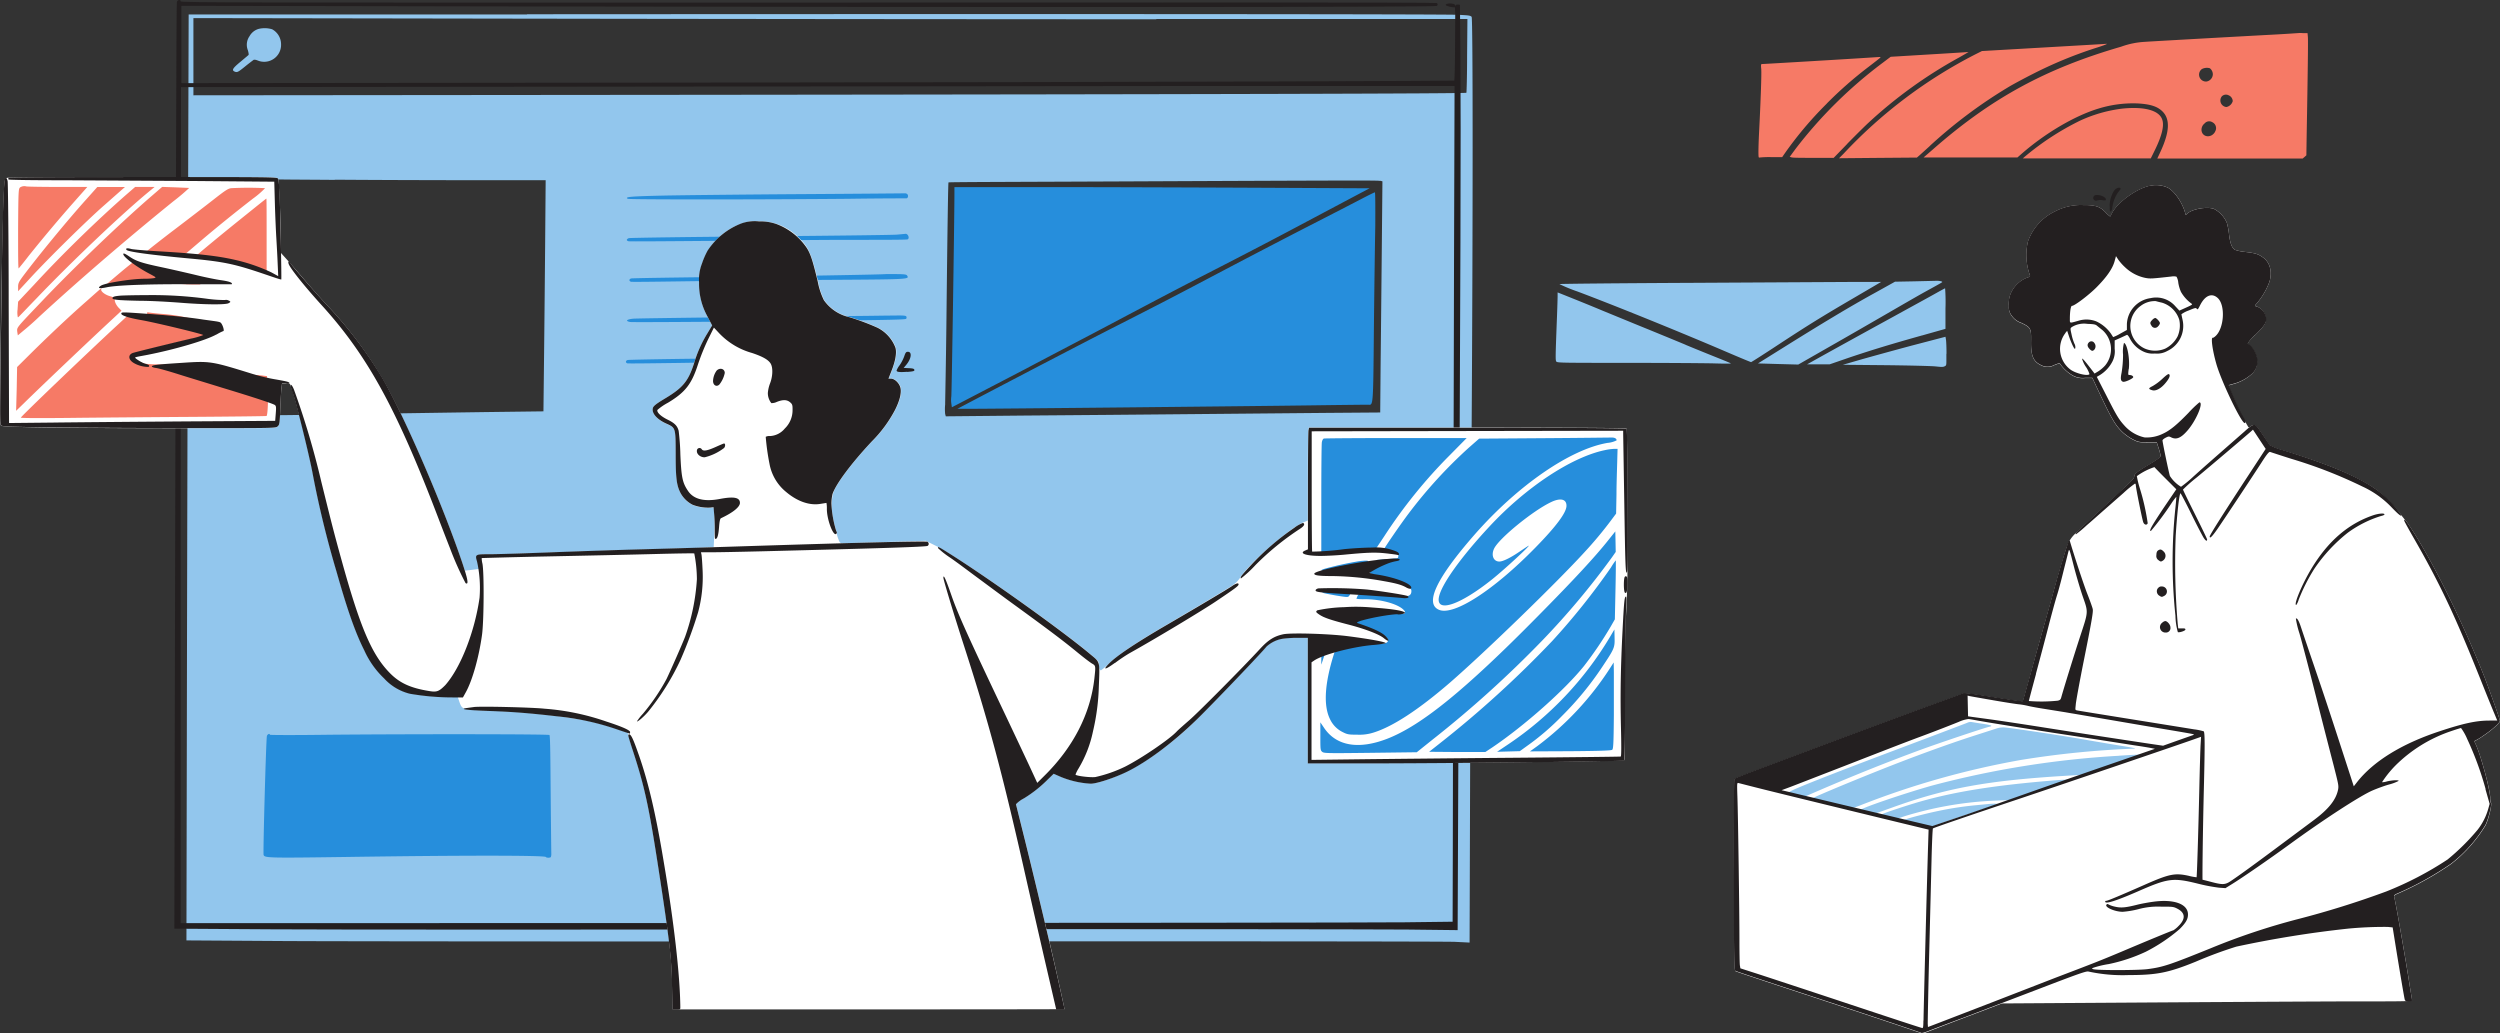 <svg xmlns="http://www.w3.org/2000/svg" viewBox="0 0 552.45 228.31"><rect x="0" y="0" width="552.45" height="228.31" fill="#333333" stroke="none"/><defs><style>.cls-1{fill:#92c6ed;}.cls-2{fill:#231f20;}.cls-3{fill:#268edc;}.cls-4{fill:#fff;}.cls-5{fill:#f67a66;}</style></defs><title>Asset 2</title><g id="Layer_2" data-name="Layer 2"><g id="ARTWORK"><path class="cls-1" d="M116.48,3.2l-74.79,0-.12,38.91c-.07,21.4-.18,67.44-.25,102.31l-.12,63.39,21.32.14c11.74.08,74.1.12,138.6.08s118.7,0,120.45.1l3.18.16.13-41.42c.07-22.79.22-55,.32-71.58.29-45.43.3-91.23,0-91.57s-.92-.33-2.76-.44c-2.65-.16-79.27-.21-206-.13Zm139.08,1h68.71l-.07,8.1c0,4.46-.11,8.15-.16,8.2-.2.19-55.31.33-167.3.45l-114,.11V4l72,.12c39.61.07,103,.13,140.74.14ZM74,39.71c7.64.06,21.24.11,30.23.11h16.35l-.12,14.88c-.07,8.2-.18,19.68-.25,25.54l-.12,10.66-9.5.12c-8.44.11-20.26.29-43.58.66-4,.07-7.31.09-7.36.06S59.55,80,59.55,65.59c0-23.09,0-26.09.28-26s6.52.1,14.16.16Zm231,.23.49.13-.14,14.76c-.08,8.12-.19,19.61-.26,25.54L305,91.15l-11.68.09-30.54.28c-10.38.1-26.7.24-36.3.31L209,92l-.14-.53a10.23,10.23,0,0,1,0-2.08c0-.86.19-9.45.29-19.08.22-20.3.37-29.91.45-30s16.29-.12,36.14-.21c55.43-.25,58.71-.25,59.26-.12ZM120.44,163.77s.07,5.33.13,11.82l.12,11.8-1,.1c-3,.29-22.22.71-39.93.88-11.11.1-20.23.16-20.27.12s0-4.09.13-9,.21-10.54.21-12.46v-3.48l30.29.11,30.32.14Z"/><path class="cls-1" d="M62.11,9.81A3.73,3.73,0,0,1,57,13.39c-.49-.2-.85-.25-1-.13S55,14,54.1,14.74C52.66,15.91,52.44,16,52,15.88c-.88-.31-.68-.72,1.08-2.18.92-.77,1.76-1.47,1.84-1.55s0-.56-.15-1.06A3.27,3.27,0,0,1,55.14,8a3.36,3.36,0,0,1,2-1.61,5.72,5.72,0,0,1,3,.08A3.78,3.78,0,0,1,62.11,9.81Z"/><path class="cls-2" d="M322.72,11.79l-.1-10.73L322.19,1c-.25,0-.44,0-.44.19s-.09.11-.21-.1c-.27-.45-2.08-.42-2.08,0,0,.22,1.68.65,1.93.49s.2,2,.15,8c0,4.48-.11,8.18-.17,8.23s-55.31.33-167.29.44l-114,.12V1.29l71,.13c120,.22,206.29.17,206.47-.11s.2-.48-.05-.64S254.89.54,178.61.57C52.9.6,39.93.58,39.93.3c0-.48-.74-.35-.85.15s-.24,47.65-.42,141.18l-.13,63.59,21.81.14c12,.08,70.74.09,130.55,0s113.79,0,120,.05,11.21.15,11.22.13.13-27.16.25-60.34.3-74.35.37-91.52S322.78,17.69,322.72,11.79Zm-1.41,46.09c-.07,21.4-.15,56.27-.18,77.49s-.07,45.27-.09,53.45L321,203.68l-10.58.13c-5.82.07-69.06.14-140.53.16L39.93,204l0-92.38L40,19.25l86.15-.09L266.88,19,321.43,19Z"/><path class="cls-3" d="M213.34,88.44l-3,1.56-.12-.87a5.93,5.93,0,0,1,0-1.51c.09-.49.66-37.52.69-44.61V41.35l21.39,0c11.77,0,32.41.08,45.87.14l24.48.12-3.22,1.7L288.71,49c-7.24,3.86-13.36,7.05-22,11.48-5.74,2.94-10.69,5.54-21,11-4.79,2.55-13.36,7-19,10ZM303.82,42.5c-.1,0-1.42.65-2.95,1.45s-6.64,3.44-11.39,5.87-13.23,6.85-18.86,9.81c-11.54,6.09-13.64,7.18-25.08,13-6.77,3.46-19.17,9.92-31.5,16.4l-2.48,1.31H214c5.29,0,62.61-.58,74.86-.75,7.22-.1,13.33-.17,13.59-.15,1,.08,1,.17,1.15-16.56.09-8.56.23-18.9.31-23C303.93,45.67,303.92,42.5,303.82,42.5Z"/><path class="cls-3" d="M146.69,43.22c4.3-.09,18-.24,30.4-.32s22.74-.17,22.91-.18a.7.7,0,0,1,.54.24c.24.3.08.88-.24.87-.13,0-5.88,0-12.77.1-19.55.18-48.52.19-48.81,0C138,43.5,139.2,43.39,146.69,43.22Zm-7.81,10.09c.21.07,8.56,0,18.53-.08S181.15,53,188,53s12.48,0,12.59-.11c.49-.31,0-1.34-.54-1.21l-1.86.17c-.94.08-14.55.25-30.25.38s-28.72.31-29,.4C138.4,52.87,138.37,53.15,138.88,53.31Zm59.35,7.26c-1.09,0-2.21,0-2.47,0-.86.11-20.66.45-38.39.66-9.59.11-17.62.24-17.86.3-.52.11-.57.57-.08.73.2.06,5,0,10.69-.08s19.26-.25,30.19-.32c21.12-.13,20.67-.1,20.12-1C200.26,60.65,199.86,60.59,198.23,60.57Zm-.78,9.16c-1.51,0-5.15.07-8.1.09-21,.17-48.28.51-49.38.6-1.49.14-1.87.51-.75.73.4.08,11.89,0,25.52-.1,30.75-.31,35.28-.38,35.5-.6a.48.48,0,0,0,.06-.47C200.2,69.73,199.78,69.69,197.45,69.73Zm-33,9.41c-.21,0-6,.06-12.83.15s-12.64.21-12.89.26c-.49.12-.56.57-.11.74.18.06,5,0,10.78-.08S161,80,162.35,80c2.36,0,2.49-.06,2.49-.43A.37.37,0,0,0,164.46,79.14Z"/><path class="cls-3" d="M121.83,188.66a1.93,1.93,0,0,1-.1.72c-.12.21-1,.21-1.1,0-.23-.38-18.55-.39-44.61,0-16.64.23-17.55.21-17.77-.46-.15-.45.55-25.64.73-26.29.12-.4.65-.62.65-.27,0,.09,6,.1,13.27,0,19.32-.17,48.34-.14,48.52.06s.21,5.88.27,12.91S121.82,188.35,121.83,188.66Z"/><path class="cls-4" d="M1.59,39.3c-.46.12-.51.25-.63,1.53C.74,43.14.41,57.3.19,73.33c-.27,19.91-.27,20.4.08,20.75s15.36.55,42.55.56c17.65,0,18.1,0,18.53-.37s.46-.61.59-4c.08-1.95.19-4,.26-4.52l.12-1,.88.06.89.06.68,2c.86,2.51,3.65,13.8,4.35,17.6a219.16,219.16,0,0,0,5.3,21.78c2.44,8.6,4.14,13.43,6.14,17.41a19.76,19.76,0,0,0,4.36,6.16,11.3,11.3,0,0,0,5.72,3.39,51.79,51.79,0,0,0,9.12.81l1.39,0,.34,1c.66,1.83.57,1.81,6.54,2a157.64,157.64,0,0,1,21.27,2.14,65.29,65.29,0,0,1,8.13,2.28l1.27.46L139,163c.15.58.58,2,.95,3.09,2.4,7.15,3.49,12.19,5.58,25.76,2.43,15.79,2.92,19.93,3,26l.11,5.21h.72c30.93,0,85.83,0,85.87-.06s-2.31-10.7-3.57-15.95c-.5-2.08-1.63-6.83-2.52-10.55s-2.28-9.43-3.1-12.7-1.51-6-1.53-6.13a6.38,6.38,0,0,1,1.73-1.28,27.9,27.9,0,0,0,5.29-4.18l1.31-1.27,1.65.72a20.3,20.3,0,0,0,6.51,1.47c2.32,0,8.14-2.38,12-4.93a67,67,0,0,0,11.9-9.69c2.76-2.69,14-14.51,14.93-15.66a6.82,6.82,0,0,1,3.49-1.73,24.47,24.47,0,0,1,3.42-.22H289v27.75l15.08,0c22.79-.06,54.62-.44,54.84-.66s.18-5.08.15-13.08c0-10,0-14.43.3-19.84.28-5.74.34-9.89.29-23.58,0-10.24-.14-16.68-.25-16.8s-12.12-.21-35.17-.21h-35l-.12.58c-.07.33-.12,5-.12,10.28v9.69l-.94.39c-3.24,1.36-12.25,9.26-14.11,12.38a6.27,6.27,0,0,1-1.62,1.58c-1.12.75-6.86,4.18-15.06,9-6,3.49-10.15,6.3-12.11,8.16a14.66,14.66,0,0,1-1.87,1.59c-.27,0-.44-.52-.44-1.3,0-.6-.2-.84-1.73-2.14-7.56-6.39-29.55-21.78-34.53-24.18l-2-1-8.66.26-9.47.27c-.78,0-.85,0-1.16-.81a8.37,8.37,0,0,1-.41-1.34c0-.29-.22-1-.4-1.68-.93-3.38-.93-6.34,0-8.14,1.25-2.42,4.32-6.38,8-10.3a29.75,29.75,0,0,0,5.4-7.26c1-2,1.39-3.64,1.19-4.72s-1.29-2.14-2.08-2.14h-.6l.68-1.74c.88-2.2,1.17-4,.87-5.09a8.17,8.17,0,0,0-4-4.44,55.28,55.28,0,0,0-6.12-2.3,9.37,9.37,0,0,1-5.7-3.78,16.06,16.06,0,0,1-1.36-4.14c-1.49-6.2-2.1-7.58-4.3-9.66A11.83,11.83,0,0,0,168,48.91a8.63,8.63,0,0,0-3.92.44,14,14,0,0,0-5.8,3.71,12.19,12.19,0,0,0-3.09,5.15,9.77,9.77,0,0,0-.64,4.18A14.86,14.86,0,0,0,156.37,70l1,1.91-1,1.67a27.35,27.35,0,0,0-3,6.72c-1.28,3.94-2.45,5.37-6.34,7.71-2.15,1.29-2.72,1.76-2.79,2.28-.16,1.13,1,2.42,2.93,3.32,2.2,1,2.15.86,2.17,6.82,0,5.38.22,6.89,1.07,8.56a6.31,6.31,0,0,0,2.67,2.6,9.49,9.49,0,0,0,3.92.63l.71-.09.14,1.54a39.42,39.42,0,0,1,0,4.38l-.14,2.83-1.81.12c-1,.07-6.9.26-13.15.43s-15.94.48-21.58.7-11.48.39-13,.39a10.73,10.73,0,0,0-2.74.17.28.28,0,0,0,.18.25,3.33,3.33,0,0,1,.26,1.42l.08,1.34-.6.09-1.61.2-1,.11-1.26-3.62c-4.37-12.54-12.28-30.68-17-38.85A91.6,91.6,0,0,0,72.19,67.36c-1.37-1.47-3.68-4.07-5.12-5.76s-3.16-3.69-3.82-4.41l-1.19-1.32V53.42c0-4.58-.4-13.53-.61-13.93s-.7-.37-29.79-.35c-16.27,0-29.8.08-30.07.16Z"/><path class="cls-5" d="M4.13,59.31C4,59.42,4,55.65,4,50.61c.06-8.61.08-8.9.46-9.21a1.74,1.74,0,0,1,1.39-.2c.55.06,3.8.11,7.23.11h6.22l-2.94,3.32c-3.36,3.8-7,8.14-10,11.89C5.23,58,4.23,59.2,4.13,59.31ZM23,45.39l4-3.53.61-.53H21.5L19,44.13C14.74,48.88,8.52,56.45,5.11,61,4.11,62.35,4,62.64,4,63.45v.91L6.6,61.54C10.77,57,19.28,48.64,23,45.39Zm-19,24.72c.09,0,1.95-2,4.15-4.26,7.7-8.07,19.21-19,25.23-23.89l.79-.65H29.87L28,42.93c-6.61,5.8-14.27,13.25-20.48,20L4,66.67l-.12,1.75A5,5,0,0,0,3.94,70.11Zm-.06,4L5.27,73c.76-.61,2.29-1.94,3.38-3,8.69-8,19.14-17,29.6-25.47a45.88,45.88,0,0,0,3.56-3l-3.05-.13-2.92-.1-2.66,2.3C26.6,49.3,16.23,59.23,9.52,66.29c-6,6.31-5.79,6-5.71,7ZM32.54,55.44c-.37.36-.36.37.3.47a37.86,37.86,0,0,0,6.3.44c1.34-.07,1.74-.17,2.21-.55l3.52-3c3.4-2.87,6.91-5.71,11-8.89a19.13,19.13,0,0,0,2.71-2.33,73.29,73.29,0,0,0-7.4,0c-.75.06-1.26.39-4,2.53-1.72,1.35-5.64,4.36-8.68,6.67S32.75,55.24,32.54,55.44ZM43.4,56.52s1.31.21,2.85.39A46.8,46.8,0,0,1,58,60l.92.39V52.14c0-4.54,0-8.25-.06-8.25s-2.07,1.62-4.52,3.59C48.85,51.88,43.33,56.45,43.4,56.52Zm-10,6.11a10.91,10.91,0,0,0,1.47-1.16l1.14-1L34.68,60a10,10,0,0,1-1.78-.69,5.74,5.74,0,0,0-1.29-.51,4.71,4.71,0,0,1-1.35-.62,2.33,2.33,0,0,0-.61-.37c-.08,0-1.38,1-2.91,2.29s-3,2.53-3.27,2.81c-.43.44-.44.49-.1.39a42.94,42.94,0,0,1,7-.53A19.72,19.72,0,0,0,33.43,62.63ZM38.15,61a12.21,12.21,0,0,0-.95.77l-.88.77,2.29.11a53.79,53.79,0,0,0,5.75.21,13.52,13.52,0,0,0-3.82-1.28C39.26,61.26,38.18,61,38.15,61ZM24.7,70.66l2.15-2-.6-.62c-.65-.68-1-1.54-.88-2,.08-.18-.25-.36-1.07-.59-1.15-.32-2.16-1.15-1.91-1.56.06-.11.08-.18,0-.18s-1.57,1.35-3.44,3c-4,3.52-8.64,7.92-12.45,11.7l-2.72,2.7L3.69,86l-.13,4.78,1.65-1.6C9.72,84.76,20.8,74.26,24.7,70.66Zm2.61-4.86c-.48.11-.86.28-.86.4s.15.15.35.06A9.4,9.4,0,0,1,28.47,66,4.8,4.8,0,0,0,30,65.71C30.16,65.51,28.34,65.57,27.31,65.8ZM47,66.59c.52.12.85.11,1,0s-.11-.19-.79-.18l-1,0ZM59.17,85.76,59,83.12,58.11,83c-.51-.07-2.45-.21-4.32-.31a28.82,28.82,0,0,1-3.89-.37,3.14,3.14,0,0,1-1.09-.9l-.58-.72-8.1-.09c-6.78-.07-8.2-.14-8.69-.4a2.83,2.83,0,0,0-.9-.3,1.33,1.33,0,0,1-.71-.4c-.49-.5-.27-1,.6-1.49s12-3.2,14.42-3.59c1.36-.22,1.49-.29,1.89-1.09a2.9,2.9,0,0,1,.72-1c.42-.23.34-.27-2-1a39.31,39.31,0,0,0-10-2c-1.21-.11-2.38-.25-2.62-.3s-.41,0-.33.21c.25.66-1.66.91-3.07.41l-.82-.29L26,71.79C20.33,77,4.77,91.88,4.6,92.29c0,.11,4.28.13,10.74.06,5.95-.07,18.14-.17,27.12-.23s16.36-.15,16.44-.2C59.15,91.76,59.31,88.35,59.17,85.76Z"/><path class="cls-3" d="M293.76,135.34c1-.17,2-.31,2.26-.32l.53,0-.42,1c-.29.7-.51,1-.73.91s-1-.24-1.84-.42C291.5,136,291.56,135.73,293.76,135.34Zm4.36-3.64a1.65,1.65,0,0,0,.26-.48,30.48,30.48,0,0,0-5.35-.39c-.76,0-1,.06-.72.17s1.56.36,3,.61C297.75,132,297.87,132,298.12,131.7ZM292,146.83l.88-2.67c.48-1.47.86-2.69.83-2.71s-.42-.09-.88-.16l-.85-.13v5.67Zm8.46-25.1,3.2.12,2.28-3.42a110.87,110.87,0,0,1,14.38-17.79l3.79-3.84-15.62,0c-8.59,0-15.76.06-15.94.11s-.38.39-.45.83-.12,6.1-.12,12.64v11.91l.46-.12A39.18,39.18,0,0,1,300.49,121.73Zm0,4.81c.33.1.52-.1,1.14-1.15a12.73,12.73,0,0,0,.75-1.39c0-.14-.82-.14-1.89,0s-3.7.66-5.37,1.07c-2.65.65-3.09.79-3.09,1a27,27,0,0,0,4,.27C298.25,126.37,300.25,126.48,300.47,126.54Zm56.22-27.35a13,13,0,0,0-2.12.3c-7.37,1.57-17.42,8.23-25.49,16.93-6.32,6.8-10.65,12.88-11.11,15.61-.59,3.46,4.7,1.65,11.76-4,3-2.4,9-8,8-7.4-.17.1-1.1.71-2.09,1.38-1.89,1.28-3.54,2.08-4.3,2.08-1.31,0-1.87-1.4-1.16-2.87,1.1-2.27,8.58-8.37,12.6-10.27,2.09-1,3.43-.65,3.39.86s-2.31,4.54-6.82,9.15c-9.23,9.45-18.08,15.17-21.34,13.8s-.56-7,7.87-16.64c9.54-10.86,21.11-18.84,29.37-20.25a5.37,5.37,0,0,0,2-.56c0-.43-.5-.67-1.29-.62-.44,0-7.16.09-14.94.14l-14.15.1-2.28,2a104.38,104.38,0,0,0-13.34,14.6c-1.82,2.41-5.42,7.66-5.63,8.22-.08.21.21.32,1.14.44.7.09,1.48.16,1.75.17s.5.11.5.5-.1.51-.5.53l-2.32.18-1.83.15-.84,1.41c-.46.78-.86,1.47-.89,1.53a8.81,8.81,0,0,0,2.16.58c4.52.92,7.11,2.15,7.11,3.36,0,1-.58,1.3-2.75,1.24-1.07,0-3-.17-4.31-.33s-2.88-.29-3.5-.29c-1,0-1.14.05-1.35.5a3.2,3.2,0,0,0-.23.6,9.79,9.79,0,0,0,1.87.09c3.46,0,7.06,1,8.42,2.23,1.09,1,.15,1.36-2.17.76a35.72,35.72,0,0,0-7.84-.76l-1.37.06-.63,1.29a9.67,9.67,0,0,0-.58,1.34s1.07.35,2.32.73c4.6,1.35,6.94,2.54,6.94,3.5,0,.57-1.05.83-2.46.61-.67-.1-2.89-.23-4.92-.28l-3.7-.09-.84,2.67c-2.1,6.66-2.38,11.52-.84,14.54a6,6,0,0,0,2.78,2.78c1,.51,1.33.56,3.22.56a10.16,10.16,0,0,0,3.58-.47c4.28-1.33,10-5.09,16.91-11.06,7.76-6.74,23.68-22.18,29.75-28.85a86.39,86.39,0,0,0,5.94-7.14l1-1.34.08-4.21c0-2.33.12-5.54.16-7.15l.08-2.94Zm.27,18.24-1.43,1.79c-3,3.8-7.83,9-15.79,17.05-15.92,16.15-25.57,24-33.11,26.95-6.34,2.48-11.29,1.65-14-2.34l-.85-1.26v3.08c0,2.82,0,3.1.4,3.43s.91.35,10.65.23l10.26-.13,3.52-2.82a241.72,241.72,0,0,0,24.17-21.83,172.87,172.87,0,0,0,15.44-18.42l.83-1.19L357,119.7Zm-.2,21.67-1,1.69a74.5,74.5,0,0,1-22.33,23.6l-2.59,1.74,2.51-.07,2.51-.07,1.51-1.09a55.31,55.31,0,0,0,7.85-6.73,69.12,69.12,0,0,0,8.8-10.72c2.74-4.1,2.84-4.34,2.78-6.52ZM356,125.39a152.4,152.4,0,0,1-13,16.27,233.18,233.18,0,0,1-24.92,22.68l-2.27,1.79,6.21.05,6.21,0,1.51-1c7.14-4.81,16.18-12.84,20.35-18.08a82.47,82.47,0,0,0,5.85-8.65l.91-1.59.14-6.52c.08-3.58.1-6.51.06-6.51A13.75,13.75,0,0,0,356,125.39Zm.59,21-.86,1.35a66.22,66.22,0,0,1-16.05,17.16l-1.59,1.14L347,166c6.41-.05,9-.14,9.25-.3s.33-1.11.38-7.66c0-4.08,0-8.37,0-9.53Z"/><path class="cls-2" d="M1.89,39.67a.27.27,0,0,1,0-.34c.09-.15,9-.21,29.74-.21,28,0,29.63,0,29.81.35a15,15,0,0,1,.32,2.93c.15,2.9.49,19.26.4,19.35s-1.92-.57-4.21-1.34c-6.25-2.11-8.63-2.6-16.07-3.29-8.67-.8-13.67-1.49-13.93-1.91s.3-.4,1.06-.19c.43.11,3.14.35,6,.51,8.43.49,13.1,1,17,1.91a38.57,38.57,0,0,1,8,2.77l1.47.81-.12-2.75c-.06-1.52-.2-4.07-.3-5.73s-.25-5.1-.32-7.68l-.13-4.71L43.08,40l-29.29-.17C7.33,39.84,2,39.75,1.89,39.67ZM63.31,84.3c-.41-.1-1.68-.34-2.81-.53a40.8,40.8,0,0,1-4.59-1.11c-9.37-2.9-9.37-2.9-16-2.46-5.27.34-6.3.47-6.36.79,0,.11.39.26.95.33s2.85.72,5.12,1.44,6.52,2,9.44,2.91c6.62,2,11.23,3.51,11.68,3.83.28.21.31.48.2,1.85L60.81,93l-19.62.12c-10.78.08-24,.19-29.4.26L2,93.48,1.92,67.15c0-14.49-.16-26.67-.23-27.08-.14-.73-.44-1-.6-.5C.82,40.4.55,48.33.4,60.3.3,67.86.15,78.45.08,83.87,0,92.69,0,93.75.24,94s1.81.33,12.62.46c6.76.07,20.35.14,30.17.15,17.43,0,17.89,0,18.32-.38s.46-.61.59-4c.08-1.95.19-4,.26-4.52l.12-1,.79.05C64.17,85,64.31,84.55,63.31,84.3Zm83.83,9.26c2.2,1,2.15.86,2.17,6.82,0,5.38.22,6.89,1.07,8.56a6.31,6.31,0,0,0,2.67,2.6,9.49,9.49,0,0,0,3.92.63l.71-.09.14,1.6c.08.88.13,2.31.12,3.16,0,2.12,0,2.24.2,2.24.38,0,.62-.83.76-2.62.1-1.32.22-1.85.43-1.95,2.65-1.24,4.18-2.48,4.18-3.38,0-1.2-1.33-1.46-4.4-.88-3.48.67-5.82.08-7.06-1.75s-1.48-3-1.7-8a52.78,52.78,0,0,0-.38-5.29c-.29-1.11-.88-1.71-2.43-2.47s-2.46-1.66-2.26-2.16A12.23,12.23,0,0,1,147.6,89c3.83-2.3,5.25-4.12,6.66-8.54a48.33,48.33,0,0,1,2.2-5.44l1.3-2.63,1.13,1.21A15.94,15.94,0,0,0,166.18,78c2.38.8,3.59,1.49,4.11,2.33s.52,2.71-.12,4.38a7.77,7.77,0,0,0-.49,2.11,3.57,3.57,0,0,0,.77,2.26,2.59,2.59,0,0,0,1.22-.27c1.35-.53,2.22-.51,2.92.08.5.43.56.59.55,1.73a5.63,5.63,0,0,1-1.72,4.08,4.51,4.51,0,0,1-3.29,1.66,1.68,1.68,0,0,0-.92.17,52.12,52.12,0,0,0,.84,6,10.42,10.42,0,0,0,3.7,6.21c2.47,2.08,5.16,3,7.52,2.61l1.36-.22a6.45,6.45,0,0,1,.09,1.35c0,2.37,1.44,6.11,2.07,5.49.18-.18.19-.34,0-.62a24.07,24.07,0,0,1-1.06-6,9.31,9.31,0,0,1,.24-2.17c.73-2.21,4.1-6.73,8.63-11.58a28.93,28.93,0,0,0,5.21-7.06c1-2,1.4-3.64,1.2-4.72s-1.29-2.14-2.08-2.14h-.6l.68-1.74c.88-2.2,1.17-4,.87-5.09a8.17,8.17,0,0,0-4-4.44,55.28,55.28,0,0,0-6.12-2.3,9.37,9.37,0,0,1-5.7-3.78,16.06,16.06,0,0,1-1.36-4.14c-1.11-4.63-1.61-6.16-2.46-7.46a14,14,0,0,0-6.61-5.2,10.53,10.53,0,0,0-3.86-.6,8.76,8.76,0,0,0-3.9.43,15.63,15.63,0,0,0-7.49,6,16.62,16.62,0,0,0-1.26,2.88,9.62,9.62,0,0,0-.64,4.18A14.86,14.86,0,0,0,156.37,70l1,1.91-1,1.67a27.35,27.35,0,0,0-3,6.72c-1.28,3.94-2.45,5.37-6.34,7.71-2.15,1.29-2.72,1.76-2.79,2.28C144.05,91.37,145.19,92.66,147.14,93.56ZM48.81,61.91c-1.08-.15-3.44-.63-5.25-1.07S38.35,59.62,36,59.11c-4.79-1-5.94-1.42-7.4-2.41-1-.68-1.37-.82-1.35-.54,0,.65,2.86,2.78,5.63,4.25,1.71.91,1.73.93,1.11,1.06a14.59,14.59,0,0,1-2.09.13c-2.82,0-8.66.93-9.6,1.53s-.22.68,1.27.36c2.2-.48,9.63-.74,18.92-.67,4.73,0,8.64,0,8.71,0C51.49,62.47,50.64,62.17,48.81,61.91ZM71.1,67.46C81.22,78.6,87.67,90.38,96.87,114.51c1.11,2.9,2.27,5.89,2.58,6.66a68,68,0,0,0,3.43,7.69c.84.52.48-1.12-1.48-6.69-4.51-12.79-12.25-30.52-16.87-38.59A92.08,92.08,0,0,0,72.2,67.36c-2.67-2.88-7.62-8.55-8-9.17s-.59-.45-.43.08C64.06,59.23,67.25,63.23,71.1,67.46Zm-20.49-1a1.2,1.2,0,0,0-.92-.16A29.39,29.39,0,0,1,45.61,66a90.6,90.6,0,0,0-13.37-.78c-2.58,0-5.1.07-5.59.11-1.35.11-1.79.25-1.79.56s.68.47,6.07.58c2.62,0,6.61.25,8.85.42,5.41.44,10.09.48,10.74.11C51,66.72,51,66.7,50.61,66.43Zm-2.79,7.48a10,10,0,0,1,1.53-.78c.23,0,0-.95-.34-1.53s-.32-.48-4-1c-3.27-.51-7.38-.93-12.83-1.31-5.27-.37-5.37-.37-5.37,0s1.45.9,4.44,1.42c3.18.56,13.66,3.09,13.66,3.3a15.26,15.26,0,0,1-2.74.79c-7.18,1.71-12.33,3-12.83,3.17-1.11.42-1,1.54.32,2.27a6.42,6.42,0,0,0,3.14.81c.37-.23.14-.48-.66-.69S29.73,79.14,29.87,79s1.28-.3,2.75-.59C38.77,77.2,45.59,75.18,47.82,73.91Zm152.63,8.25c1.39-.11,1.66-.19,1.61-.45s-.34-.34-1.21-.38l-1.16-.06.54-.64c1.16-1.37,1.37-2.92.4-2.92-.4,0-.53.16-.81,1a8.79,8.79,0,0,1-1,1.94,4.7,4.7,0,0,0-.69,1.19C198.12,82.2,198.74,82.29,200.45,82.16ZM159,84.93a6.07,6.07,0,0,0,1.16-2.51c0-.93-1.07-1.25-1.79-.53a4.16,4.16,0,0,0-.8,2.24C157.54,85.15,158.38,85.61,159,84.93Zm46,34.79c-.39-.19-15.38.18-42.81,1.06-5,.16-13.89.43-19.8.59s-15.39.48-21.08.7-11.56.4-13,.4c-3.28,0-3.37,0-2.89,1.63a27.26,27.26,0,0,1,.55,8c-1.07,7.54-4.2,15.51-7.59,19.32C97,152.8,96.53,153,94.8,152.7c-4-.65-6.41-1.72-8.56-3.88-4.06-4.08-6.64-10.1-10.85-25.36C73.6,117,73,114.51,71,106.45a180.09,180.09,0,0,0-6-20.25c-.38-1-.8-1.49-.8-.91a15.25,15.25,0,0,0,.59,1.89c.77,2.18,3.6,13.68,4.28,17.38a219.16,219.16,0,0,0,5.3,21.78c2.44,8.6,4.14,13.43,6.14,17.41a19.76,19.76,0,0,0,4.36,6.16,11.39,11.39,0,0,0,5.72,3.4,55.71,55.71,0,0,0,9.71.81h2l.67-1.21c1.44-2.62,2.89-7.8,3.55-12.65.42-3.08.48-13.69.09-15.7a4.88,4.88,0,0,1-.16-1.24s6.55-.2,14.47-.36,18.46-.39,23.4-.52,9-.2,9.1-.14A30.39,30.39,0,0,1,154,128a46.08,46.08,0,0,1-2.62,12.74c-.54,1.42-3.18,7.42-4.1,9.33a45.36,45.36,0,0,1-5.22,7.67,11.31,11.31,0,0,0-1.31,1.67c.16.16,1.49-1,2.43-2.08a55,55,0,0,0,7.22-11.56,97.35,97.35,0,0,0,3.86-10.44,30,30,0,0,0,1-9.31c-.07-1.6-.18-3.13-.24-3.44l-.12-.54h2.46c3,0,14.13-.27,33.16-.8,9.49-.27,14.29-.47,14.46-.61A.52.52,0,0,0,204.93,119.72Zm86.71,3.13c1.27,0,3.64-.12,5.27-.27,4.95-.48,6.84-.55,9-.33,1.15.12,2.34.27,2.65.34.48.11.56.08.5-.23s-.51-.52-1.56-.86a11.23,11.23,0,0,0-4.28-.5c-1.54,0-4.29.15-6.16.34a60.54,60.54,0,0,1-7.17.56c-.05-.05-.1-6.06-.1-13.34V95.31l34.42-.06,34.41-.06,0,.56c0,.31.12,7.36.25,15.68.2,13.2.27,15.11.53,15.11s.29-1.85.23-15.81c0-9.33-.15-15.9-.26-16s-12.12-.21-35.17-.21h-35l-.12.57c-.07.32-.12,6.36-.12,13.44v12.86l-.6.26C287,122.26,288.49,122.82,291.64,122.85ZM155.08,99.29a.58.58,0,0,0-1.08.3c-.09.76.78,1.49,1.73,1.46A11.48,11.48,0,0,0,160,99c.33-.36.3-1,0-1-.09,0-.86.33-1.71.71C156.31,99.61,155.42,99.77,155.08,99.29Zm122.37,25.56a60.4,60.4,0,0,1,9.75-7.95c1-.63,1.26-1.16.72-1.34a7.3,7.3,0,0,0-1.89,1.06,57.69,57.69,0,0,0-9.65,8.33c-2.11,2.27-2.35,2.58-2.17,2.89A26.13,26.13,0,0,0,277.45,124.85Zm81.84,7c-.31,0-.41,1-.73,7.27-.43,8.33-.53,14.61-.36,21.66.1,4.19.09,6.36-.05,6.4s-10.76.16-23.67.27-28.24.27-34.06.34l-10.6.13V146.36l.54-.37c1.88-1.29,8.2-3,12.83-3.44a22.69,22.69,0,0,0,2.95-.38c.69-.22-3.64-1-8.56-1.62-4.35-.52-12.32-.74-14-.39-2,.43-3.29,1.22-5.14,3.23-3.81,4.14-13.76,14.17-15.71,15.83-1.15,1-2.35,2.06-2.68,2.41-1.57,1.71-7.88,6-11.44,7.79a29.67,29.67,0,0,1-6.55,2.29c-1.13.15-4.39-.26-4.39-.55a7,7,0,0,1,.66-1.33,26.24,26.24,0,0,0,3.19-8.18,48.66,48.66,0,0,0,1.3-9.94c.23-5.59.3-5.31-1.73-7-6.17-5.22-23.41-17.52-32.07-22.88-1.59-1-1.86-1.1-1.73-.7a19.73,19.73,0,0,0,2.75,2.15c1.46,1,4.1,3,5.85,4.29s5.68,4.22,8.75,6.44c7.26,5.28,10.54,7.76,13.5,10.2,1.34,1.1,2.75,2.18,3.17,2.42.83.48.83.48.53,3.27-.86,7.81-4.68,15.26-11.1,21.58L229.21,173l-1.45-3.14c-.8-1.73-3.22-6.86-5.37-11.4-8.68-18.26-10.65-22.63-12.14-26.89-1.26-3.64-1.78-4.77-1.78-3.88,0,.43,2.44,8.49,4.44,14.66,5.62,17.37,8.62,28.56,13.85,51.82,1.19,5.25,3.17,13.91,4.4,19.24l2.25,9.7h.94c.79,0,.92-.05.85-.35s-.49-2.22-1-4.52c-1.39-6.41-5.72-24.63-8.17-34.4-.81-3.26-1.5-6-1.52-6.12a6.38,6.38,0,0,1,1.73-1.28,27.9,27.9,0,0,0,5.29-4.18l1.31-1.27,1.65.72a20.35,20.35,0,0,0,6.53,1.47c1.35,0,5.07-1.22,7.92-2.59,4.49-2.17,10.26-6.47,15.47-11.54,3.19-3.09,14.42-14.83,15.45-16.15a6.94,6.94,0,0,1,3.49-1.73,24.47,24.47,0,0,1,3.42-.22H289v27.75l15.08,0c21.26-.06,54.63-.45,54.82-.64s.19-7.32.23-16,.14-16.86.22-18C359.46,132.46,359.44,131.81,359.29,131.81Zm-47.54-1.75c.82-.82-2.89-2.4-7.28-3.11a11.48,11.48,0,0,1-1.87-.39,23.59,23.59,0,0,1,4.33-2.17,11.34,11.34,0,0,1,1.63-.43c.8-.13,1-.4.4-.53a9.68,9.68,0,0,0-1.53,0c-5.11.21-17,2.52-17,3.31,0,.38,1.08.52,4.14.52a68.81,68.81,0,0,1,11.12,1.1c3,.53,4.1.85,5.21,1.5C311.29,130.08,311.64,130.17,311.75,130.06Zm47.34-2.67c-.32.11-.34,3.35,0,3.55s.47-.12.55-1.75S359.57,127.21,359.09,127.39Zm-112.73,19.1a36,36,0,0,1,3.18-2.15c5.71-3.18,16-9.37,19.16-11.49,4.46-3,5-3.42,5-3.76s-.44-.31-1.49.41-7.52,4.56-14.42,8.58-11.14,6.86-12.82,8.61C243.6,148.14,244.29,148,246.36,146.49Zm64.51-14.87c-.51-.22-6.05-1.09-8.81-1.39a94.18,94.18,0,0,0-10.74-.25c-.34.08-.6.27-.6.44,0,.37.95.49,6.17.79,4.87.28,11.78.76,13.15.92C311.15,132.26,311.66,132,310.87,131.62Zm-2.07,4.11a3.45,3.45,0,0,0,1.67-.28c.15-.46-2.54-.92-7.32-1.25a38.56,38.56,0,0,0-6.06-.07,32.7,32.7,0,0,0-6,.7c-.37.31-.32.41.42.92,1,.68,2.4,1.17,6.12,2.14,3.94,1,7.14,2.23,8.18,3.1s1.36.65.54-.28-2.55-1.78-6.37-3.06C299,137.34,305.92,135.84,308.8,135.73Zm-169.56,26c0-.41-1.79-1.2-5.27-2.33a53.54,53.54,0,0,0-13.63-2.83c-2.72-.3-14.17-.57-15.61-.37l-1.47.2c-1.94.26-.26.49,4.75.67,5.36.19,9,.48,15.32,1.21a58.43,58.43,0,0,1,13.42,3c1.3.44,2.4.8,2.43.8S139.24,161.91,139.24,161.73Zm1.9,5c-1.21-3.49-1.69-4.5-2.14-4.5-.09,0-.16.12-.16.28s.4,1.47.87,2.92c2.7,8.2,3.65,12.53,5.79,26.42,2.43,15.79,2.92,19.93,3,26l.11,5.21h.87c.81,0,.86,0,.86-.54-.08-7.15-1.4-18.78-3.68-32.18C144.9,179.77,143.28,172.87,141.14,166.75Z"/><path class="cls-5" d="M510,8.25l-.08-.93-1,0a6.39,6.39,0,0,0-1.15,0c-.08,0-2.66.19-5.75.35-7.37.39-25.65,1.42-28.12,1.58a18.2,18.2,0,0,0-5.18,1.07C452,15.17,440,21.72,427.08,33.06l-2,1.73,10.37,0,10.37,0,.88-.77c5.26-4.6,11.73-8.4,16.94-10a25.9,25.9,0,0,1,8.6-1.17c2.77.14,4.35.61,5.47,1.63,1.9,1.72,1.8,4.57-.34,9.16l-.65,1.39h32.13l.41-.35.4-.36.07-4.57C510,14.66,510.05,9.09,510,8.25Zm-23.41,7a2.38,2.38,0,0,1,1.74-.17,1.72,1.72,0,0,1,.66,1.44,1.68,1.68,0,0,1-1.42,1.5A1.53,1.53,0,0,1,486.56,15.27Zm2.91,13.84c-.76,1.45-2.75,1.33-3-.19a1.78,1.78,0,0,1,.67-1.62,1.33,1.33,0,0,1,1.72-.27A1.45,1.45,0,0,1,489.47,29.11ZM492,23.65a1.45,1.45,0,0,1-1-2.38,1.29,1.29,0,0,1,1.51-.2,1.45,1.45,0,0,1,.88,1.28A1.85,1.85,0,0,1,492,23.65Zm-65.49,8.56c-.94.86-2,1.81-2.31,2.09l-.6.52-8.61.07-8.6.08,1-1A106,106,0,0,1,436.53,12l1.44-.72,8-.46c9.71-.56,14.87-.86,17.26-1l2.3-.14c.3,0-.82.43-2.66,1a93.7,93.7,0,0,0-13.73,5.7c-1.7.86-4,2.09-5.11,2.74A106.56,106.56,0,0,0,426.49,32.21Zm-18.3-.42-3,3.09h-4.46c-2.46,0-4.64,0-4.86-.11l-.4-.11,1.27-1.73a98.82,98.82,0,0,1,19.21-19l1.83-1.38,8.59-.52c4.74-.28,8.61-.53,8.63-.54s0,0,0,0-.92.55-2,1.16A100.67,100.67,0,0,0,412.71,27.3C411.89,28.07,409.85,30.09,408.19,31.79Zm-4.54-8.88a80.84,80.84,0,0,0-9.48,11.28l-.36.53h-2.4a22.33,22.33,0,0,0-2.62.09c-.2.07-.23-.1-.23-1.33,0-.78.06-2.69.14-4.22.36-7,.57-13,.48-14s-.08-1.11.23-1.11,13.56-.78,20.44-1.21l5.53-.35c.36,0,.36,0-2.44,2.15A88.23,88.23,0,0,0,403.65,22.91ZM476.22,33.1,475.28,35H447l.5-.43a60,60,0,0,1,12.09-7.88A31.22,31.22,0,0,1,469,24c5-.51,8.28.44,8.85,2.56C478.25,27.88,477.69,30.08,476.22,33.1Z"/><path class="cls-1" d="M404.38,76.56l-7,4-4.45-.12-4.45-.13,5.8-3.62c8.16-5.1,14.63-9,19.93-11.91l4.55-2.53,4.24-.08,5-.12c.69,0,1.35.16,1.16.32s-1.64.95-3.55,2-5.9,3.37-8.88,5.09S408.22,74.38,404.38,76.56ZM410,65.64l5.7-3.34-5.86,0-35.53.2c-16.32.08-29.69.21-29.71.28a35.57,35.57,0,0,0,4,1.64c8.33,3.13,22.54,8.89,32.75,13.27,3,1.29,5.51,2.33,5.6,2.33s2.68-1.65,5.76-3.68C399.32,72,402.39,70.08,410,65.64Zm14.74,8.49,5.17-1.46,0-4.49a41.05,41.05,0,0,0-.08-4.47c-.06,0-1.22.64-2.58,1.4S422,68,418.69,69.82c-5,2.74-14.42,7.92-18.44,10.18l-.93.51h5l4-1.38C413,77.54,417.41,76.18,424.71,74.13Zm-52.25,2.06c-3.31-1.38-8.2-3.38-10.88-4.47l-7.67-3.15c-2.37-1-5.8-2.38-9-3.66l-.74-.29v.81c0,.44-.06,2.51-.14,4.59-.36,9.41-.36,9.65-.11,9.91s2,.25,15.79.26c8.56,0,17.2.06,19.19.12s3.59.06,3.55,0-.94-.43-2-.86S375.78,77.57,372.46,76.19Zm57.65,2c0-1.37-.06-2.79-.12-3.14l-.11-.63-7.64,2c-4.2,1.13-9.3,2.53-11.34,3.12l-3.69,1.07,9.48.09c5.3.06,10.19.18,11.08.28,1.39.15,1.63.14,2-.07S430.11,80.66,430.11,78.16Z"/><path class="cls-4" d="M475.48,41c-2.87.37-7.46,3.57-8.76,6.11l-.39.76a6.82,6.82,0,0,1-1-.9c-1.33-1.35-2.24-1.65-5-1.64a12.25,12.25,0,0,0-6.24,1.42,11.6,11.6,0,0,0-5.95,6.65,13.13,13.13,0,0,0,.46,7.48c.08.22-.07.33-.67.5a6.51,6.51,0,0,0-3.78,4,6.17,6.17,0,0,0-.23,2.24,3.17,3.17,0,0,0,.65,2.21,4.23,4.23,0,0,0,2.1,1.56c2.1,1,2.21,1.22,2.16,4.08-.05,3.06.45,4.37,2,5.15a3.09,3.09,0,0,0,3.14.08c1-.39,1.23-.44,1.29-.24a8.69,8.69,0,0,0,2.85,2.6,4.58,4.58,0,0,0,2.63.49h1.63l.84,1.78c3.48,7.44,4.21,8.7,6,10.36a11.14,11.14,0,0,0,2.19,1.49c1.14.56,1.28.59,3.2.59h2l.44,1.38a11.09,11.09,0,0,1,.43,1.69c0,.2-.85.81-2.48,1.79-2.85,1.71-3.38,2.14-3.38,2.74,0,.31-.51.89-1.91,2.19-1.05,1-3.15,2.93-4.66,4.35s-3.66,3.42-4.75,4.42c-3.12,2.85-3.05,2.74-4.47,7.45-.69,2.25-1.54,5.2-1.9,6.54s-1.28,4.69-2.07,7.42-2.17,7.74-3.09,11.1-1.71,6.15-1.76,6.2-2.95-.37-6.47-.93c-4.73-.74-6.5-1-6.8-.82s-4.31,1.6-9.11,3.36-14,5.17-20.52,7.61l-16.26,6.09c-2.45.92-4.5,1.75-4.57,1.85s-.12,9.66-.09,21.22c0,18.5.07,21,.31,21.18s9.38,3.16,20.52,6.84,20.38,6.77,20.53,6.87.51.06,1-.14,4.34-1.68,8.78-3.36l8.08-3.07,30.83-.2c17-.11,37.36-.23,45.34-.25,14.41,0,14.51,0,14.44-.4s-.29-1.67-.54-3.29c-.72-4.71-3-17.93-3.39-19.33-.09-.36,0-.46,1-.88a69.57,69.57,0,0,0,11.55-6.44,31.58,31.58,0,0,0,7.63-8.56c.67-1.33,1.45-4.51,1.21-5a2.67,2.67,0,0,1-.17-1c0-1.91-2.22-10-3.33-12.15-.13-.27-.18-.48-.09-.48a14.32,14.32,0,0,0,1.78-1.08c1.87-1.22,3.77-2.9,3.77-3.33s-2-6-3.28-9.4c-4.75-12-10.9-24.59-15.85-32.42-.76-1.19-1.5-2.29-1.66-2.45s-.78-.94-1.39-1.74a25.53,25.53,0,0,0-5.54-5.41c-4.37-2.89-10.46-5.42-20.25-8.41a13.84,13.84,0,0,1-2.93-1.11c-2.92-4.4-3-4.47-3.43-4.47a1.27,1.27,0,0,0-.77.3c-.2.18-.4.24-.49.14a54.38,54.38,0,0,1-3.6-7.19l-.84-2,1.08-.3a9.74,9.74,0,0,0,3.77-1.94,3.77,3.77,0,0,0,1.52-3c0-1.48-1.13-3.5-2.18-3.92a8.26,8.26,0,0,1,1.76-2c2.09-2.06,2.51-2.76,2.3-3.88A3.32,3.32,0,0,0,499,67.84c-.8-.19-.82-.26-.25-.85a15.85,15.85,0,0,0,2.78-4.8c.63-2.31.05-4.29-1.57-5.38-1-.7-1.67-.89-3.85-1.14a10,10,0,0,1-2.19-.45c-.69-.36-1.11-1.43-1.35-3.44a15.41,15.41,0,0,0-.48-2.54,6.18,6.18,0,0,0-2.84-3.07c-1.49-.57-4.78,0-5.86,1l-.38.35-.22-.77c-.66-2.18-2.37-4.58-3.81-5.31a6.4,6.4,0,0,0-3.52-.46Z"/><path class="cls-1" d="M401.89,174.71l-3.35,1.44-1.26-.37a16.66,16.66,0,0,0-1.62-.4c-.2,0-.36-.15-.36-.28,0-.34,8.41-3.67,25.68-10.17,7.28-2.74,13.47-5.09,13.77-5.22a1.72,1.72,0,0,1,.79-.17c.15,0,1.19.2,2.31.36,2.22.33,2.66.5,1.75.7-1.07.23-11.5,3.73-15.34,5.15C417,168.43,410,171.22,401.89,174.71Zm69.54-9.27c.8,0,.41-.13-2.13-.54-1.71-.27-5.4-.9-8.19-1.38-5.58-1-16.55-2.64-18.1-2.76a4.7,4.7,0,0,0-1.69.18l-5,1.61c-5.88,1.89-13.91,4.82-21.4,7.82-8.37,3.35-14.6,6-14.48,6.11s2.09.57,4.53,1.12l4.42,1L411,178a184.47,184.47,0,0,1,35.68-10.08A203.35,203.35,0,0,1,471.43,165.44Zm-3.2,1.57a206.45,206.45,0,0,0-41.3,6.59c-6.42,1.81-16.32,5.21-15.76,5.41.17.07,1,.26,1.82.43l1.5.31L418,178.5c12-4.34,21-6,38.39-7.06l4.37-.27,3.36-1.14,6.38-2.21C473.92,166.6,474,166.63,468.23,167Zm-15,5.5c-12.56,1.05-21.12,2.41-28.87,4.61-2.72.78-7.79,2.45-8.33,2.75-.35.2-.32.21,1.69.71l1.44.36,1.58-.53a79,79,0,0,1,20.14-3.49l3.11-.12,6.4-2.16c3.52-1.2,6.52-2.22,6.66-2.28C457.44,172.21,456.38,172.25,453.22,172.51Zm-13.94,5.17-2.58.25a74.07,74.07,0,0,0-8.26,1.25c-2.42.49-6.47,1.53-7.46,1.91l-.45.17.45.11,2.37.54a5.62,5.62,0,0,1,2.26.79c.42.44.39.44,1.19,0,.37-.18,3.73-1.34,7.5-2.59s7-2.33,7.11-2.42S440.61,177.55,439.28,177.68Z"/><path class="cls-2" d="M444.57,69.77a4.23,4.23,0,0,0,2.1,1.56c2.1,1,2.21,1.22,2.16,4.08-.05,3.06.45,4.37,2,5.15a3.09,3.09,0,0,0,3.14.08c1-.39,1.23-.44,1.29-.24a8.69,8.69,0,0,0,2.85,2.6,4.58,4.58,0,0,0,2.63.49h1.63l.84,1.78c3.48,7.44,4.21,8.7,6,10.36a11.14,11.14,0,0,0,2.19,1.49c1.14.56,1.28.59,3.2.59h2l.44,1.38a11.09,11.09,0,0,1,.43,1.69c0,.2-.85.81-2.48,1.79-2.85,1.71-3.38,2.15-3.38,2.76,0,.32-.52.9-2.09,2.34-1.14,1-3.33,3.08-4.84,4.5s-3.5,3.27-4.4,4.1c-1.51,1.37-1.86,1.78-1.51,1.78a25.58,25.58,0,0,0,2.28-1.91c1.17-1,3-2.63,4-3.51l4.2-3.69a23.81,23.81,0,0,1,2.54-2.08c.1,0,.19.19.19.42,0,.53,1.35,7.25,1.62,8.07.2.62.79.79,1,.28a49.73,49.73,0,0,0-1.76-7.78,21.08,21.08,0,0,1-.64-2.63,13.89,13.89,0,0,1,3.89-2c.07.11,1.18,1.25,2.48,2.55l2.35,2.35L478,112.42c-2.65,4-3.15,4.92-2.7,4.92a63.66,63.66,0,0,0,4.47-6,12.46,12.46,0,0,1,1.16-1.56s-.06,1.09-.2,2.36a114.2,114.2,0,0,0,0,23.93,14.25,14.25,0,0,0,.53,3.62c.37.14,1.67-.3,1.67-.57s-.22-.26-.79-.26h-.79l-.11-.93a157,157,0,0,1-.45-19.59c.31-5,.8-9.33,1.06-9.33.06,0,1.13,2,2.38,4.55s2.47,4.86,2.71,5.24c.45.71.79.89.79.42,0-.13-1.21-2.64-2.67-5.56s-2.66-5.38-2.66-5.48a33.61,33.61,0,0,1,3-2.65c3.13-2.59,11.17-9.43,12-10.17l.46-.42,1.4,2.13,1.41,2.13-3.89,5.94c-5.53,8.43-8.48,13.1-8.48,13.41,0,.58.55,0,1.7-1.64,1.53-2.22,7.44-11.13,9.66-14.56,1.27-2,1.75-2.57,2-2.48s2.26.75,4.68,1.52A102.24,102.24,0,0,1,522,107.49a21.07,21.07,0,0,1,6.55,4.68c1.54,1.6,2.09,2,2.09,1.67a19,19,0,0,0-2.89-3.47c-3.8-3.83-10.65-7-23.23-10.9a13.84,13.84,0,0,1-2.93-1.11c-3-4.46-3-4.47-3.45-4.47s-1,.42-2.17,1.48c-7.26,6.36-8.9,7.8-11.19,9.86a26.78,26.78,0,0,1-2.82,2.34,7.54,7.54,0,0,1-2.45-2.38c-.2-.54-1.64-7.41-1.64-7.87,0-.13.32-.4.69-.59.62-.32.75-.33,1.19-.1,1.12.58,2.11.21,3.46-1.29,2-2.16,3.83-6.43,2.81-6.43a24.49,24.49,0,0,0-2.42,2.33c-2.51,2.59-4,3.84-5.64,4.6a8.08,8.08,0,0,1-4.07.82,8.37,8.37,0,0,1-4.3-2.47c-1.38-1.5-1.83-2.26-4.19-6.91l-2.05-4,.73-.43a7.62,7.62,0,0,0,2.74-3,4.93,4.93,0,0,0,.48-2.8V75.23l1.24-.55L470,74c.12-.05.41.3.67.82a6.36,6.36,0,0,0,2.9,2.83,4.79,4.79,0,0,0,2.61.47,4.62,4.62,0,0,0,2.77-.57,6.11,6.11,0,0,0,3.35-6.89c-.13-.58-.24-1.13-.25-1.22a6.33,6.33,0,0,1,1.58-.82c1.43-.6,1.62-.65,1.81-.39s.29.12.75-.8c1.12-2.22,2.69-2.8,4-1.46,1.59,1.7,1.27,6.51-.55,8.25-.26.25-.56.45-.63.42-.51-.21-.12,2.7.76,5.79,1.11,3.88,5.52,13.06,6.27,13.06.23,0,.23-.58,0-.82a46.07,46.07,0,0,1-2.7-5.57l-.84-2,1.08-.3a9.74,9.74,0,0,0,3.77-1.94,3.77,3.77,0,0,0,1.52-3c0-1.48-1.13-3.5-2.18-3.92a8.26,8.26,0,0,1,1.76-2c2.09-2.06,2.51-2.76,2.3-3.88A3.32,3.32,0,0,0,499,67.84c-.8-.19-.82-.26-.25-.85a15.85,15.85,0,0,0,2.78-4.8c.63-2.31.05-4.29-1.57-5.38-1-.7-1.67-.89-3.85-1.14a10,10,0,0,1-2.19-.45c-.69-.36-1.11-1.43-1.35-3.44a15.41,15.41,0,0,0-.48-2.54,6.18,6.18,0,0,0-2.84-3.07c-1.49-.57-4.78,0-5.86,1l-.38.35-.22-.77c-.66-2.18-2.37-4.58-3.81-5.31a6.4,6.4,0,0,0-3.52-.46c-2.87.37-7.46,3.57-8.76,6.11l-.39.76a6.82,6.82,0,0,1-1-.9c-1.32-1.35-2.24-1.65-5-1.64a12.25,12.25,0,0,0-6.24,1.42,11.6,11.6,0,0,0-5.95,6.65,13.13,13.13,0,0,0,.46,7.48c.08.22-.07.33-.67.5a6.51,6.51,0,0,0-3.78,4,6.17,6.17,0,0,0-.23,2.24A3.17,3.17,0,0,0,444.57,69.77Zm36.64,4.56a6.27,6.27,0,0,1-2.72,2.7A5.73,5.73,0,0,1,473.9,77a5.48,5.48,0,0,1-.78-9.46,5.16,5.16,0,0,1,3.27-1c.26.08.85.23,1.35.34a5.73,5.73,0,0,1,3.84,3.81A6.07,6.07,0,0,1,481.21,74.33ZM457.4,70.42c0-1.58.2-2.83.46-2.83.57,0,3.67-2.34,5.41-4.08,2.25-2.26,3.54-4.12,4-5.74l.32-1.17.48.74a11.31,11.31,0,0,0,1.56,1.75,9.19,9.19,0,0,0,4.44,2.32c1.09.2,1.35.19,5.9-.32a2.19,2.19,0,0,1,1,.06,3.33,3.33,0,0,1,.39,1.35,8.34,8.34,0,0,0,.59,2,8.28,8.28,0,0,0,2.35,2.61c.26.15.07.29-1.19.85l-1.51.68-.93-1a5.58,5.58,0,0,0-5.42-1.76A6.05,6.05,0,0,0,470,71.61L470,72.92l-1.49.82a8.56,8.56,0,0,1-1.55.75s-.23-.36-.45-.71A8.11,8.11,0,0,0,463.19,71a6,6,0,0,0-3.93-.11C457.26,71.45,457.4,71.49,457.4,70.42Zm-1,3.16.4-.48.4,1.2a20.6,20.6,0,0,0,.84,2.09c.37.73.47.82.56.55a1.61,1.61,0,0,0-.2-1,10.84,10.84,0,0,1-.62-2c-.3-1.34-.3-1.38,0-1.63a5.11,5.11,0,0,1,3.5-.74c1.44.05,1.79.12,2.13.42L464.66,73a5.66,5.66,0,0,1,.53,7.77,7.61,7.61,0,0,1-1.53,1.3l-.81.48-.28-.38c-1.85-2.41-2.43-3.09-2.47-2.87a6.31,6.31,0,0,0,.83,1.75,5.87,5.87,0,0,1,.8,1.62c-.3.49-2.89-.1-4.1-.93A5.71,5.71,0,0,1,456.43,73.58Zm9.78-28.12c0-1.41.71-3.26,1.39-3.73.37-.26.84-.33,1-.15s-.17.46-.49.89a7.55,7.55,0,0,0-1.3,3.41c-.08.57-.2.84-.38.84S466.2,46.47,466.21,45.46Zm-3.45-2.17c.54-.54,2.63.09,2.63.78,0,.24-.13.26-.79.17a2.16,2.16,0,0,0-1.16.08A.62.62,0,0,1,462.76,43.29Zm7.66,38.28c-.14,1.18-.13,1.3.14,1.3.5,0,.87.21.87.48s-1.84,1.18-2.29,1-.58-.56-.28-2a24.76,24.76,0,0,0,.32-4,7.45,7.45,0,0,1,.21-2.57C470.09,76,470.69,79.37,470.42,81.57Zm8.94,1.14c.33.28,0,1-.91,2.06s-2,1.69-2.79,1.47c-.94-.27-.92-.44.07-.93a11.74,11.74,0,0,0,2.17-1.63C478.82,82.8,479.18,82.56,479.36,82.71Zm47.56,31c0,.09-.34.24-.71.31a24.78,24.78,0,0,0-7.39,3.72,35.44,35.44,0,0,0-7.35,7.92,40.08,40.08,0,0,0-3.47,6.84,3.75,3.75,0,0,1-.55,1.19c-.63,0,1.28-4.58,3.34-8,3.65-6.06,8.09-9.91,13.62-11.81C525.67,113.44,527,113.35,526.92,113.7Zm21.76,48.93c1.87-1.22,3.77-2.9,3.77-3.33s-2-6-3.28-9.4c-4.86-12.29-11.29-25.39-16.26-33.06-1.18-1.83-1.6-2.31-1.6-1.81,0,.11,1,1.94,2.19,4,5.74,10,9.1,17.16,14.48,30.61,1.26,3.16,2.66,6.62,3.1,7.67l.8,1.91h-1.74c-2.88,0-5.69.6-11.11,2.4-8.29,2.75-14.54,6.61-18.15,11.22l-.71.91-2-6.16c-3.74-11.52-4.44-13.61-6.77-20.45-1.29-3.77-2.57-7.56-2.86-8.44-.51-1.57-.91-2.24-1.17-2a20.68,20.68,0,0,0,.8,3.28c.51,1.73,2.16,8,3.67,14s3.26,12.78,3.88,15.16c1,3.94,1.13,4.41,1,5.23-.43,2.35-2.13,4.47-5.65,7.05l-6.93,5.16c-5.45,4.08-9.85,7.27-11.28,8.19-1.13.73-1.72.75-4,.16-1.12-.3-2.06-.53-2.11-.53s0-8.59.32-21.41c.2-8.53.19-11.14-.06-11.39a12.25,12.25,0,0,0-2.13-.44c-6.16-1-25.36-4.07-25.85-4.18s-.4-.14-.29-1.37c.06-.7.78-4.64,1.59-8.74,2-9.93,2.26-11.62,2.16-12.26-.05-.29-.55-1.72-1.13-3.2-.8-2-2.85-8.22-3.91-11.79-.05-.18-.13-.2-.27-.06s-2,6-3.26,10.7c-.54,2-1.54,5.59-2.23,8s-2,7.12-2.93,10.48-1.71,6.15-1.76,6.2-2.95-.37-6.47-.93c-4.73-.74-6.5-1-6.8-.82s-4.31,1.6-9.11,3.36-14,5.17-20.52,7.61l-16.26,6.09c-2.45.92-4.5,1.75-4.57,1.85s-.12,9.66-.09,21.22c0,18.5.07,21,.31,21.18s9.38,3.16,20.52,6.84,20.37,6.77,20.52,6.87.62,0,1.42-.31c.64-.25,4.19-1.62,7.91-3l16.93-6.46c8.76-3.36,10.26-3.88,10.75-3.76a35.42,35.42,0,0,0,8.92.78c6.25,0,8.81-.54,14.74-2.94a92.93,92.93,0,0,1,9-3.34,238.28,238.28,0,0,1,24.88-4,85,85,0,0,1,8.61-.36l1.07.11.76,4.73c.8,4.92,1.74,10.49,1.9,11.17.08.35.22.41.89.41s.8,0,.71-.4c0-.22-.29-1.71-.54-3.33-.72-4.71-3-17.93-3.39-19.33-.09-.36,0-.46,1-.88a69.57,69.57,0,0,0,11.55-6.44,31.16,31.16,0,0,0,7.61-8.56c.64-1.26,1.48-4.58,1.23-4.83a2.35,2.35,0,0,1-.17-1c0-2-2.17-10-3.33-12.28-.13-.27-.18-.48-.09-.48A14.32,14.32,0,0,0,548.68,162.63Zm-98.75-13.75c.87-3.23,2.1-7.86,2.73-10.31s1.51-5.72,2-7.28,1.13-4.16,1.53-5.78l.92-3.64c.18-.69.21-.62,1.13,3,.52,2.06,1.42,5.11,2,6.82,1.29,3.71,1.32,3.27-.6,9.12-1.2,3.67-3.66,11.6-4.11,13.27-.14.51-.28.64-.8.75a35.27,35.27,0,0,1-6.37.07C448.34,154.83,449.05,152.12,449.93,148.88Zm-14.62,4.94c.28.06,2.62.47,5.21.92s5.14.85,5.67.89a16.47,16.47,0,0,1,2,.35c.6.15,2.36.47,3.93.71l4.35.7c.83.15,1.75.3,2,.34l8.44,1.44c4.35.75,10.06,1.72,12.7,2.16s4.92.84,5.07.9.23.11,0,.19l-3.52,1.24L478,164.79l-3-.44c-8.76-1.32-16.59-2.52-23.66-3.64-4.36-.69-9.43-1.45-11.29-1.71l-4.26-.58-.89-.13-.05-2.28-.05-2.29Zm-39.47,20,11.81-4.58c5.33-2.07,12.81-5,16.65-6.42s7.7-2.95,8.62-3.33a7.46,7.46,0,0,1,2.09-.61c.25,0,2,.34,4,.68s7.55,1.23,12.44,2,10.88,1.66,13.32,2.05l6.84,1.07c1.32.19,2.9.45,3.51.56l1.11.22-9.73,3.36c-5.35,1.84-13.08,4.55-17.19,6s-10.8,3.81-14.88,5.21L427,182.54l-4.92-1.16-15.67-3.73-11.73-2.8-1-.23Zm29.22,51.71c0,1.21-.06,1.64-.23,1.64s-7.42-2.39-16.21-5.31-17.79-5.88-20-6.6l-4-1.29-.11-.64c-.06-.36-.1-2.88-.1-5.62,0-6.11-.3-27.48-.45-31.69-.1-2.92-.09-3.07.22-3s2.75.71,5.73,1.45c4.52,1.13,23.63,5.79,33.65,8.21l2.65.64-.12,3.74C425.83,194.29,425.06,223.87,425.06,225.5Zm124.21-51.13.92,3.23-.3,1.07a13.41,13.41,0,0,1-2.37,4.67,49.37,49.37,0,0,1-6.62,6.55A73.74,73.74,0,0,1,527.31,197a200.08,200.08,0,0,1-19.54,6.11,148,148,0,0,0-19.28,6.45c-9.12,3.69-10.49,4.15-13.95,4.6-2.08.27-11.3.29-12,0-.41-.15-.34-.2.8-.54a20.77,20.77,0,0,1,2.66-.58,37,37,0,0,0,8.19-2.73,37.42,37.42,0,0,0,7.46-5c1.39-1.4,1.85-2.2,1.85-3.23,0-2.33-3.12-3.46-7.76-2.8-1.15.16-2.69.45-3.43.64-2.57.65-3.62.75-4.92.44a5.87,5.87,0,0,1-1.43-.48c-.18-.15-.3-.14-.45,0-.56.55,1.79,1.61,3.57,1.61a20.42,20.42,0,0,0,3.42-.57,16.52,16.52,0,0,1,5.05-.57c2.51,0,2.72,0,3.56.43,1.84.93,1.92,2.3.23,3.92a5.69,5.69,0,0,1-1.07.88c-.16,0-5.67,2.27-11.42,4.71-4.42,1.86-6,2.49-14.39,5.68L440,221.58,428.53,226l-2.49.95-.05-.75c0-.41.11-7.17.31-15s.44-17.37.53-21.13.23-6.88.31-7,6.93-2.48,19.95-6.84c9.47-3.18,33.53-11.37,37.54-12.79l1.76-.62-.1,1.73c-.06,1-.19,5.45-.29,10-.21,9.32-.52,19.22-.6,19.31a12.05,12.05,0,0,1-1.73-.32c-3.08-.68-4.31-.43-9.93,2.06-5.19,2.29-8,3.46-8.26,3.46s-.27.09-.27.18c0,.59,2.3-.12,7.11-2.21,6.81-3,7.89-3.11,13.33-1.77a39.19,39.19,0,0,0,4.7.9l1.43.1,1.45-.9c2.18-1.33,8.35-5.59,12.67-8.74,7.59-5.53,15.59-10.73,18.35-11.93.85-.37,2.51-1,3.68-1.33a9.81,9.81,0,0,0,2.13-.8c0-.23-1.38-.17-2.56.11a3.89,3.89,0,0,1-1.13.19,23.59,23.59,0,0,1,2.89-3.61,31.81,31.81,0,0,1,12.17-7.61c1.23-.42,2.31-.76,2.41-.76a11.8,11.8,0,0,1,1.36,2.42A69.9,69.9,0,0,1,549.27,174.37ZM477,123.8a1.1,1.1,0,0,1-.48-1.14c0-.52.12-.83.34-1,.48-.34.75-.3,1.26.21a1.28,1.28,0,0,1-.14,2C477.53,124.16,477.46,124.15,477,123.8Zm-.16,6.24a.91.91,0,0,1,.91-.44,1.1,1.1,0,0,1,.41,2.12c-.41.23-.52.22-.93-.05A1.14,1.14,0,0,1,476.83,130Zm.91,7.62a1.43,1.43,0,0,1,.71-.42c.47,0,1.16.81,1.16,1.37a1,1,0,0,1-1.07,1.17A1.2,1.2,0,0,1,477.74,137.66Zm-.44-66.25a1.43,1.43,0,0,1-.43.71.86.86,0,0,1-1.45-.16c-.36-.51-.33-.76.17-1.26a1.52,1.52,0,0,1,.64-.44C476.53,70.26,477.3,71.09,477.3,71.41Zm-15.55,5.71c-.52-.52-.58-1-.18-1.43a.76.76,0,0,1,1.23.11,1.16,1.16,0,0,1,0,1.46C462.43,77.64,462.25,77.61,461.75,77.12Z"/></g></g></svg>